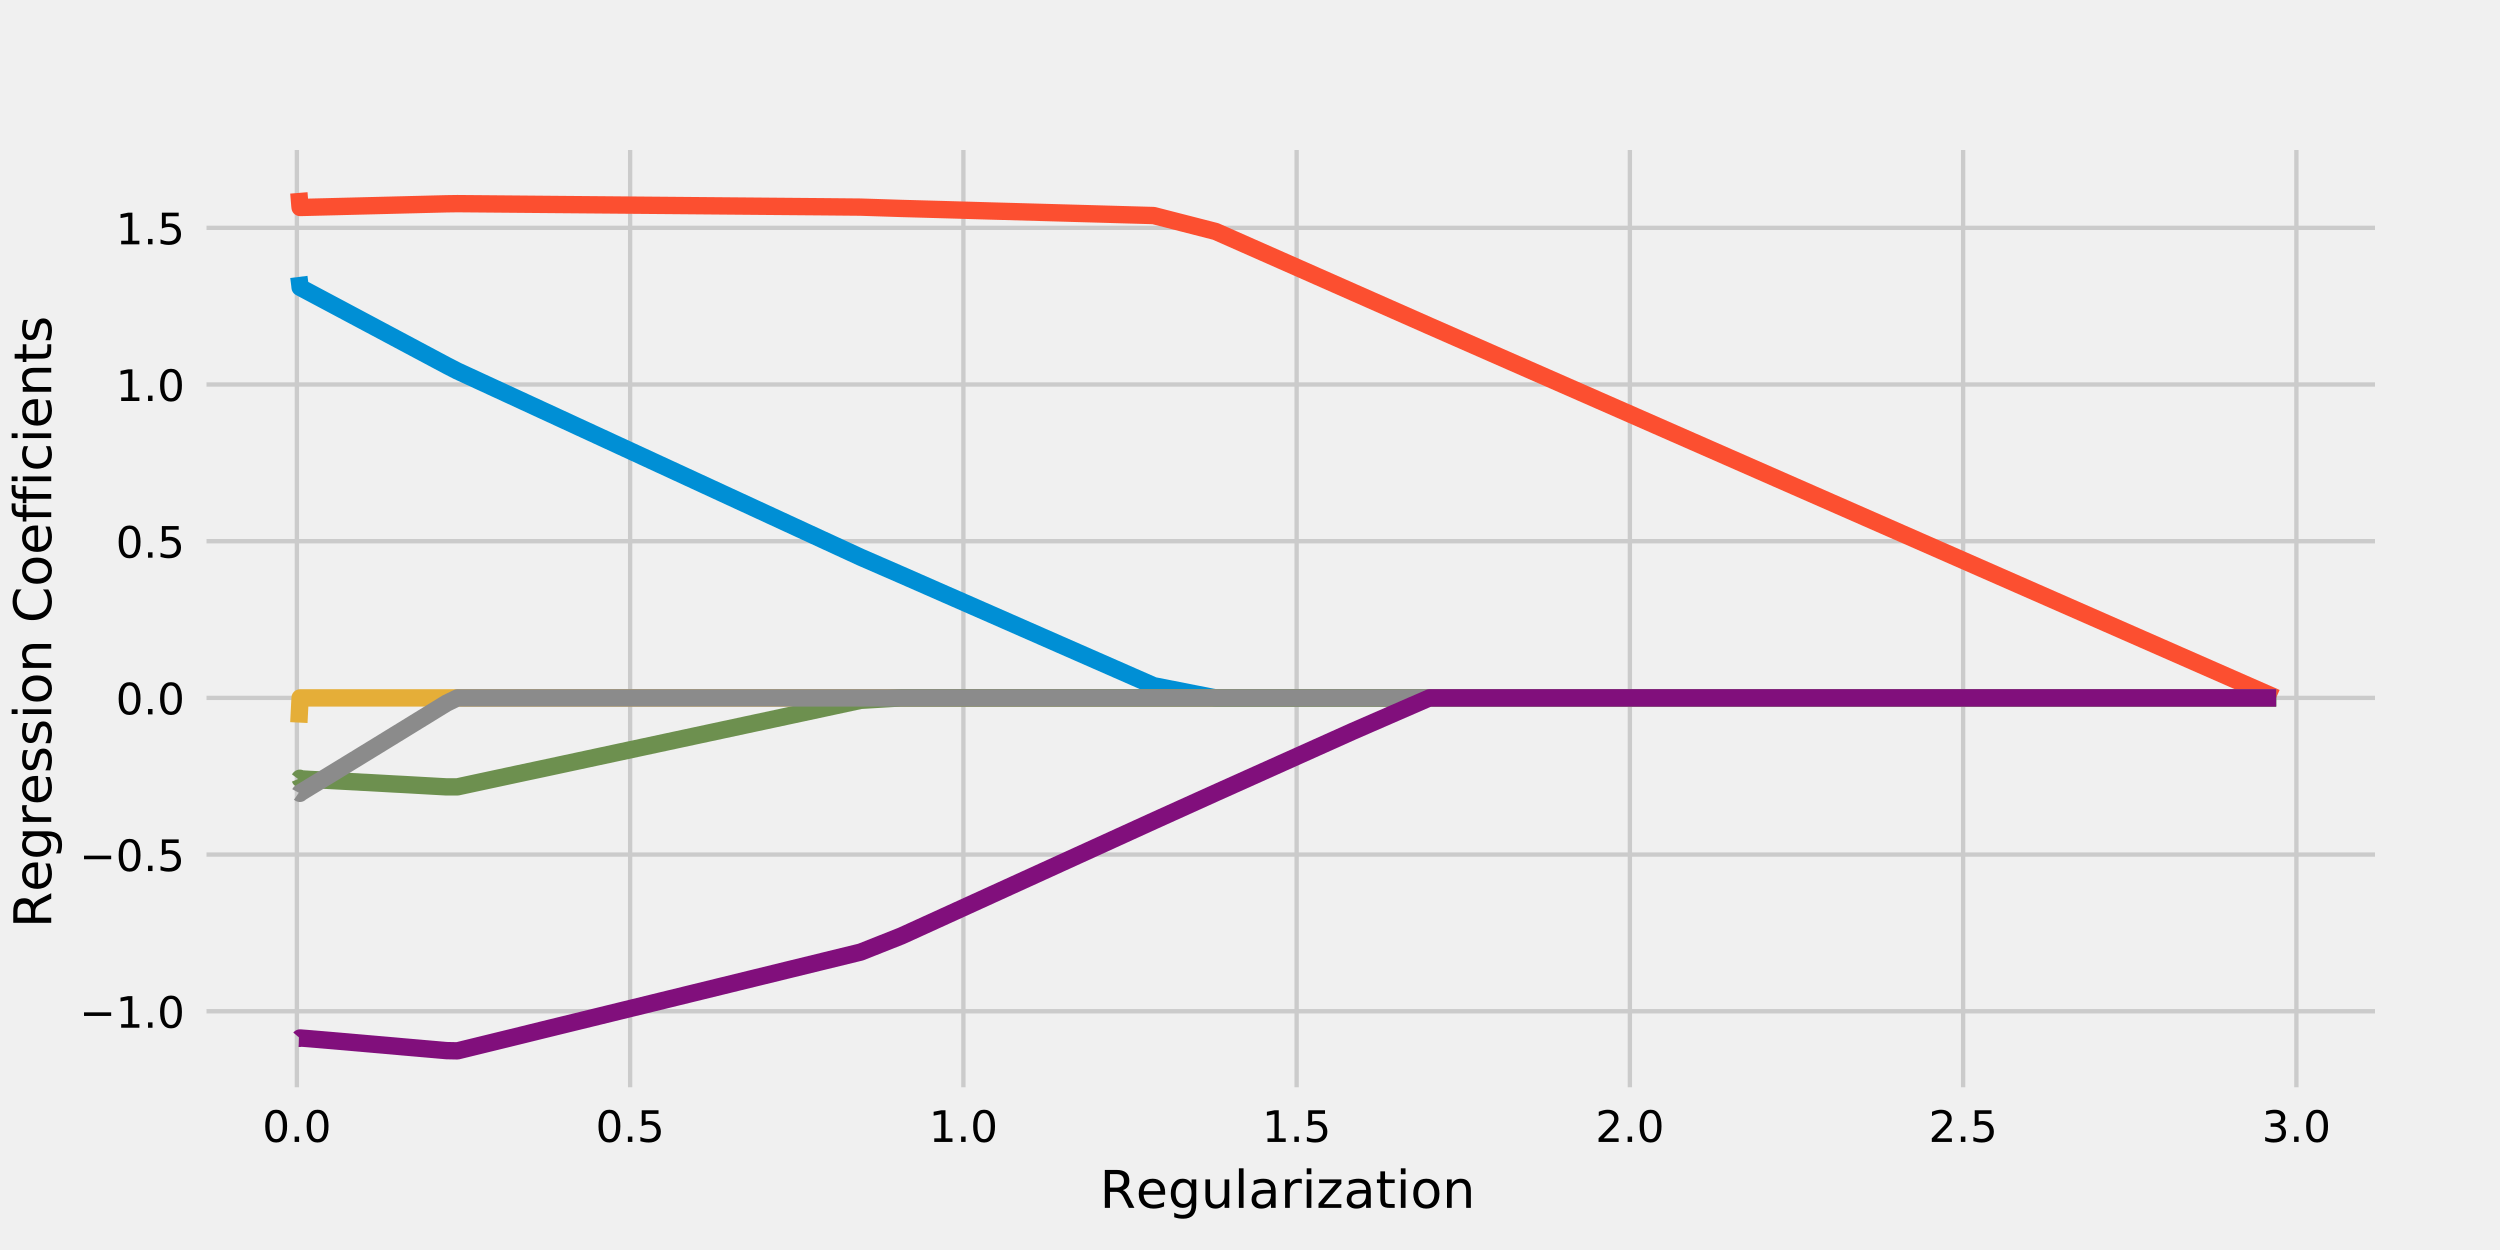 <?xml version="1.0" encoding="utf-8" standalone="no"?>
<!DOCTYPE svg PUBLIC "-//W3C//DTD SVG 1.1//EN"
  "http://www.w3.org/Graphics/SVG/1.1/DTD/svg11.dtd">
<!-- Created with matplotlib (https://matplotlib.org/) -->
<svg height="288pt" version="1.1" viewBox="0 0 576 288" width="576pt" xmlns="http://www.w3.org/2000/svg" xmlns:xlink="http://www.w3.org/1999/xlink">
 <defs>
  <style type="text/css">
*{stroke-linecap:butt;stroke-linejoin:round;}
  </style>
 </defs>
 <g id="figure_1">
  <g id="patch_1">
   <path d="M 0 288 
L 576 288 
L 576 0 
L 0 0 
z
" style="fill:#f0f0f0;"/>
  </g>
  <g id="axes_1">
   <g id="patch_2">
    <path d="M 46.08 252 
L 547.2 252 
L 547.2 34.56 
L 46.08 34.56 
z
" style="fill:#f0f0f0;"/>
   </g>
   <g id="matplotlib.axis_1">
    <g id="xtick_1">
     <g id="line2d_1">
      <path clip-path="url(#p218bde1f56)" d="M 68.402 252 
L 68.402 34.56 
" style="fill:none;stroke:#cbcbcb;"/>
     </g>
     <g id="line2d_2"/>
     <g id="text_1">
      <!-- 0.0 -->
      <defs>
       <path d="M 31.781 66.406 
Q 24.172 66.406 20.328 58.906 
Q 16.5 51.422 16.5 36.375 
Q 16.5 21.391 20.328 13.891 
Q 24.172 6.391 31.781 6.391 
Q 39.453 6.391 43.281 13.891 
Q 47.125 21.391 47.125 36.375 
Q 47.125 51.422 43.281 58.906 
Q 39.453 66.406 31.781 66.406 
z
M 31.781 74.219 
Q 44.047 74.219 50.516 64.516 
Q 56.984 54.828 56.984 36.375 
Q 56.984 17.969 50.516 8.266 
Q 44.047 -1.422 31.781 -1.422 
Q 19.531 -1.422 13.062 8.266 
Q 6.594 17.969 6.594 36.375 
Q 6.594 54.828 13.062 64.516 
Q 19.531 74.219 31.781 74.219 
z
" id="DejaVuSans-48"/>
       <path d="M 10.688 12.406 
L 21 12.406 
L 21 0 
L 10.688 0 
z
" id="DejaVuSans-46"/>
      </defs>
      <g transform="translate(60.451 263.098)scale(0.1 -0.1)">
       <use xlink:href="#DejaVuSans-48"/>
       <use x="63.623" xlink:href="#DejaVuSans-46"/>
       <use x="95.41" xlink:href="#DejaVuSans-48"/>
      </g>
     </g>
    </g>
    <g id="xtick_2">
     <g id="line2d_3">
      <path clip-path="url(#p218bde1f56)" d="M 145.183 252 
L 145.183 34.56 
" style="fill:none;stroke:#cbcbcb;"/>
     </g>
     <g id="line2d_4"/>
     <g id="text_2">
      <!-- 0.5 -->
      <defs>
       <path d="M 10.797 72.906 
L 49.516 72.906 
L 49.516 64.594 
L 19.828 64.594 
L 19.828 46.734 
Q 21.969 47.469 24.109 47.828 
Q 26.266 48.188 28.422 48.188 
Q 40.625 48.188 47.75 41.5 
Q 54.891 34.812 54.891 23.391 
Q 54.891 11.625 47.562 5.094 
Q 40.234 -1.422 26.906 -1.422 
Q 22.312 -1.422 17.547 -0.641 
Q 12.797 0.141 7.719 1.703 
L 7.719 11.625 
Q 12.109 9.234 16.797 8.062 
Q 21.484 6.891 26.703 6.891 
Q 35.156 6.891 40.078 11.328 
Q 45.016 15.766 45.016 23.391 
Q 45.016 31 40.078 35.438 
Q 35.156 39.891 26.703 39.891 
Q 22.75 39.891 18.812 39.016 
Q 14.891 38.141 10.797 36.281 
z
" id="DejaVuSans-53"/>
      </defs>
      <g transform="translate(137.231 263.098)scale(0.1 -0.1)">
       <use xlink:href="#DejaVuSans-48"/>
       <use x="63.623" xlink:href="#DejaVuSans-46"/>
       <use x="95.41" xlink:href="#DejaVuSans-53"/>
      </g>
     </g>
    </g>
    <g id="xtick_3">
     <g id="line2d_5">
      <path clip-path="url(#p218bde1f56)" d="M 221.963 252 
L 221.963 34.56 
" style="fill:none;stroke:#cbcbcb;"/>
     </g>
     <g id="line2d_6"/>
     <g id="text_3">
      <!-- 1.0 -->
      <defs>
       <path d="M 12.406 8.297 
L 28.516 8.297 
L 28.516 63.922 
L 10.984 60.406 
L 10.984 69.391 
L 28.422 72.906 
L 38.281 72.906 
L 38.281 8.297 
L 54.391 8.297 
L 54.391 0 
L 12.406 0 
z
" id="DejaVuSans-49"/>
      </defs>
      <g transform="translate(214.012 263.098)scale(0.1 -0.1)">
       <use xlink:href="#DejaVuSans-49"/>
       <use x="63.623" xlink:href="#DejaVuSans-46"/>
       <use x="95.41" xlink:href="#DejaVuSans-48"/>
      </g>
     </g>
    </g>
    <g id="xtick_4">
     <g id="line2d_7">
      <path clip-path="url(#p218bde1f56)" d="M 298.744 252 
L 298.744 34.56 
" style="fill:none;stroke:#cbcbcb;"/>
     </g>
     <g id="line2d_8"/>
     <g id="text_4">
      <!-- 1.5 -->
      <g transform="translate(290.793 263.098)scale(0.1 -0.1)">
       <use xlink:href="#DejaVuSans-49"/>
       <use x="63.623" xlink:href="#DejaVuSans-46"/>
       <use x="95.41" xlink:href="#DejaVuSans-53"/>
      </g>
     </g>
    </g>
    <g id="xtick_5">
     <g id="line2d_9">
      <path clip-path="url(#p218bde1f56)" d="M 375.525 252 
L 375.525 34.56 
" style="fill:none;stroke:#cbcbcb;"/>
     </g>
     <g id="line2d_10"/>
     <g id="text_5">
      <!-- 2.0 -->
      <defs>
       <path d="M 19.188 8.297 
L 53.609 8.297 
L 53.609 0 
L 7.328 0 
L 7.328 8.297 
Q 12.938 14.109 22.625 23.891 
Q 32.328 33.688 34.812 36.531 
Q 39.547 41.844 41.422 45.531 
Q 43.312 49.219 43.312 52.781 
Q 43.312 58.594 39.234 62.25 
Q 35.156 65.922 28.609 65.922 
Q 23.969 65.922 18.812 64.312 
Q 13.672 62.703 7.812 59.422 
L 7.812 69.391 
Q 13.766 71.781 18.938 73 
Q 24.125 74.219 28.422 74.219 
Q 39.75 74.219 46.484 68.547 
Q 53.219 62.891 53.219 53.422 
Q 53.219 48.922 51.531 44.891 
Q 49.859 40.875 45.406 35.406 
Q 44.188 33.984 37.641 27.219 
Q 31.109 20.453 19.188 8.297 
z
" id="DejaVuSans-50"/>
      </defs>
      <g transform="translate(367.573 263.098)scale(0.1 -0.1)">
       <use xlink:href="#DejaVuSans-50"/>
       <use x="63.623" xlink:href="#DejaVuSans-46"/>
       <use x="95.41" xlink:href="#DejaVuSans-48"/>
      </g>
     </g>
    </g>
    <g id="xtick_6">
     <g id="line2d_11">
      <path clip-path="url(#p218bde1f56)" d="M 452.305 252 
L 452.305 34.56 
" style="fill:none;stroke:#cbcbcb;"/>
     </g>
     <g id="line2d_12"/>
     <g id="text_6">
      <!-- 2.5 -->
      <g transform="translate(444.354 263.098)scale(0.1 -0.1)">
       <use xlink:href="#DejaVuSans-50"/>
       <use x="63.623" xlink:href="#DejaVuSans-46"/>
       <use x="95.41" xlink:href="#DejaVuSans-53"/>
      </g>
     </g>
    </g>
    <g id="xtick_7">
     <g id="line2d_13">
      <path clip-path="url(#p218bde1f56)" d="M 529.086 252 
L 529.086 34.56 
" style="fill:none;stroke:#cbcbcb;"/>
     </g>
     <g id="line2d_14"/>
     <g id="text_7">
      <!-- 3.0 -->
      <defs>
       <path d="M 40.578 39.312 
Q 47.656 37.797 51.625 33 
Q 55.609 28.219 55.609 21.188 
Q 55.609 10.406 48.188 4.484 
Q 40.766 -1.422 27.094 -1.422 
Q 22.516 -1.422 17.656 -0.516 
Q 12.797 0.391 7.625 2.203 
L 7.625 11.719 
Q 11.719 9.328 16.594 8.109 
Q 21.484 6.891 26.812 6.891 
Q 36.078 6.891 40.938 10.547 
Q 45.797 14.203 45.797 21.188 
Q 45.797 27.641 41.281 31.266 
Q 36.766 34.906 28.719 34.906 
L 20.219 34.906 
L 20.219 43.016 
L 29.109 43.016 
Q 36.375 43.016 40.234 45.922 
Q 44.094 48.828 44.094 54.297 
Q 44.094 59.906 40.109 62.906 
Q 36.141 65.922 28.719 65.922 
Q 24.656 65.922 20.016 65.031 
Q 15.375 64.156 9.812 62.312 
L 9.812 71.094 
Q 15.438 72.656 20.344 73.438 
Q 25.25 74.219 29.594 74.219 
Q 40.828 74.219 47.359 69.109 
Q 53.906 64.016 53.906 55.328 
Q 53.906 49.266 50.438 45.094 
Q 46.969 40.922 40.578 39.312 
z
" id="DejaVuSans-51"/>
      </defs>
      <g transform="translate(521.135 263.098)scale(0.1 -0.1)">
       <use xlink:href="#DejaVuSans-51"/>
       <use x="63.623" xlink:href="#DejaVuSans-46"/>
       <use x="95.41" xlink:href="#DejaVuSans-48"/>
      </g>
     </g>
    </g>
    <g id="text_8">
     <!-- Regularization -->
     <defs>
      <path d="M 44.391 34.188 
Q 47.562 33.109 50.562 29.594 
Q 53.562 26.078 56.594 19.922 
L 66.609 0 
L 56 0 
L 46.688 18.703 
Q 43.062 26.031 39.672 28.422 
Q 36.281 30.812 30.422 30.812 
L 19.672 30.812 
L 19.672 0 
L 9.812 0 
L 9.812 72.906 
L 32.078 72.906 
Q 44.578 72.906 50.734 67.672 
Q 56.891 62.453 56.891 51.906 
Q 56.891 45.016 53.688 40.469 
Q 50.484 35.938 44.391 34.188 
z
M 19.672 64.797 
L 19.672 38.922 
L 32.078 38.922 
Q 39.203 38.922 42.844 42.219 
Q 46.484 45.516 46.484 51.906 
Q 46.484 58.297 42.844 61.547 
Q 39.203 64.797 32.078 64.797 
z
" id="DejaVuSans-82"/>
      <path d="M 56.203 29.594 
L 56.203 25.203 
L 14.891 25.203 
Q 15.484 15.922 20.484 11.062 
Q 25.484 6.203 34.422 6.203 
Q 39.594 6.203 44.453 7.469 
Q 49.312 8.734 54.109 11.281 
L 54.109 2.781 
Q 49.266 0.734 44.188 -0.344 
Q 39.109 -1.422 33.891 -1.422 
Q 20.797 -1.422 13.156 6.188 
Q 5.516 13.812 5.516 26.812 
Q 5.516 40.234 12.766 48.109 
Q 20.016 56 32.328 56 
Q 43.359 56 49.781 48.891 
Q 56.203 41.797 56.203 29.594 
z
M 47.219 32.234 
Q 47.125 39.594 43.094 43.984 
Q 39.062 48.391 32.422 48.391 
Q 24.906 48.391 20.391 44.141 
Q 15.875 39.891 15.188 32.172 
z
" id="DejaVuSans-101"/>
      <path d="M 45.406 27.984 
Q 45.406 37.75 41.375 43.109 
Q 37.359 48.484 30.078 48.484 
Q 22.859 48.484 18.828 43.109 
Q 14.797 37.75 14.797 27.984 
Q 14.797 18.266 18.828 12.891 
Q 22.859 7.516 30.078 7.516 
Q 37.359 7.516 41.375 12.891 
Q 45.406 18.266 45.406 27.984 
z
M 54.391 6.781 
Q 54.391 -7.172 48.188 -13.984 
Q 42 -20.797 29.203 -20.797 
Q 24.469 -20.797 20.266 -20.094 
Q 16.062 -19.391 12.109 -17.922 
L 12.109 -9.188 
Q 16.062 -11.328 19.922 -12.344 
Q 23.781 -13.375 27.781 -13.375 
Q 36.625 -13.375 41.016 -8.766 
Q 45.406 -4.156 45.406 5.172 
L 45.406 9.625 
Q 42.625 4.781 38.281 2.391 
Q 33.938 0 27.875 0 
Q 17.828 0 11.672 7.656 
Q 5.516 15.328 5.516 27.984 
Q 5.516 40.672 11.672 48.328 
Q 17.828 56 27.875 56 
Q 33.938 56 38.281 53.609 
Q 42.625 51.219 45.406 46.391 
L 45.406 54.688 
L 54.391 54.688 
z
" id="DejaVuSans-103"/>
      <path d="M 8.5 21.578 
L 8.5 54.688 
L 17.484 54.688 
L 17.484 21.922 
Q 17.484 14.156 20.5 10.266 
Q 23.531 6.391 29.594 6.391 
Q 36.859 6.391 41.078 11.031 
Q 45.312 15.672 45.312 23.688 
L 45.312 54.688 
L 54.297 54.688 
L 54.297 0 
L 45.312 0 
L 45.312 8.406 
Q 42.047 3.422 37.719 1 
Q 33.406 -1.422 27.688 -1.422 
Q 18.266 -1.422 13.375 4.438 
Q 8.5 10.297 8.5 21.578 
z
M 31.109 56 
z
" id="DejaVuSans-117"/>
      <path d="M 9.422 75.984 
L 18.406 75.984 
L 18.406 0 
L 9.422 0 
z
" id="DejaVuSans-108"/>
      <path d="M 34.281 27.484 
Q 23.391 27.484 19.188 25 
Q 14.984 22.516 14.984 16.5 
Q 14.984 11.719 18.141 8.906 
Q 21.297 6.109 26.703 6.109 
Q 34.188 6.109 38.703 11.406 
Q 43.219 16.703 43.219 25.484 
L 43.219 27.484 
z
M 52.203 31.203 
L 52.203 0 
L 43.219 0 
L 43.219 8.297 
Q 40.141 3.328 35.547 0.953 
Q 30.953 -1.422 24.312 -1.422 
Q 15.922 -1.422 10.953 3.297 
Q 6 8.016 6 15.922 
Q 6 25.141 12.172 29.828 
Q 18.359 34.516 30.609 34.516 
L 43.219 34.516 
L 43.219 35.406 
Q 43.219 41.609 39.141 45 
Q 35.062 48.391 27.688 48.391 
Q 23 48.391 18.547 47.266 
Q 14.109 46.141 10.016 43.891 
L 10.016 52.203 
Q 14.938 54.109 19.578 55.047 
Q 24.219 56 28.609 56 
Q 40.484 56 46.344 49.844 
Q 52.203 43.703 52.203 31.203 
z
" id="DejaVuSans-97"/>
      <path d="M 41.109 46.297 
Q 39.594 47.172 37.812 47.578 
Q 36.031 48 33.891 48 
Q 26.266 48 22.188 43.047 
Q 18.109 38.094 18.109 28.812 
L 18.109 0 
L 9.078 0 
L 9.078 54.688 
L 18.109 54.688 
L 18.109 46.188 
Q 20.953 51.172 25.484 53.578 
Q 30.031 56 36.531 56 
Q 37.453 56 38.578 55.875 
Q 39.703 55.766 41.062 55.516 
z
" id="DejaVuSans-114"/>
      <path d="M 9.422 54.688 
L 18.406 54.688 
L 18.406 0 
L 9.422 0 
z
M 9.422 75.984 
L 18.406 75.984 
L 18.406 64.594 
L 9.422 64.594 
z
" id="DejaVuSans-105"/>
      <path d="M 5.516 54.688 
L 48.188 54.688 
L 48.188 46.484 
L 14.406 7.172 
L 48.188 7.172 
L 48.188 0 
L 4.297 0 
L 4.297 8.203 
L 38.094 47.516 
L 5.516 47.516 
z
" id="DejaVuSans-122"/>
      <path d="M 18.312 70.219 
L 18.312 54.688 
L 36.812 54.688 
L 36.812 47.703 
L 18.312 47.703 
L 18.312 18.016 
Q 18.312 11.328 20.141 9.422 
Q 21.969 7.516 27.594 7.516 
L 36.812 7.516 
L 36.812 0 
L 27.594 0 
Q 17.188 0 13.234 3.875 
Q 9.281 7.766 9.281 18.016 
L 9.281 47.703 
L 2.688 47.703 
L 2.688 54.688 
L 9.281 54.688 
L 9.281 70.219 
z
" id="DejaVuSans-116"/>
      <path d="M 30.609 48.391 
Q 23.391 48.391 19.188 42.75 
Q 14.984 37.109 14.984 27.297 
Q 14.984 17.484 19.156 11.844 
Q 23.344 6.203 30.609 6.203 
Q 37.797 6.203 41.984 11.859 
Q 46.188 17.531 46.188 27.297 
Q 46.188 37.016 41.984 42.703 
Q 37.797 48.391 30.609 48.391 
z
M 30.609 56 
Q 42.328 56 49.016 48.375 
Q 55.719 40.766 55.719 27.297 
Q 55.719 13.875 49.016 6.219 
Q 42.328 -1.422 30.609 -1.422 
Q 18.844 -1.422 12.172 6.219 
Q 5.516 13.875 5.516 27.297 
Q 5.516 40.766 12.172 48.375 
Q 18.844 56 30.609 56 
z
" id="DejaVuSans-111"/>
      <path d="M 54.891 33.016 
L 54.891 0 
L 45.906 0 
L 45.906 32.719 
Q 45.906 40.484 42.875 44.328 
Q 39.844 48.188 33.797 48.188 
Q 26.516 48.188 22.312 43.547 
Q 18.109 38.922 18.109 30.906 
L 18.109 0 
L 9.078 0 
L 9.078 54.688 
L 18.109 54.688 
L 18.109 46.188 
Q 21.344 51.125 25.703 53.562 
Q 30.078 56 35.797 56 
Q 45.219 56 50.047 50.172 
Q 54.891 44.344 54.891 33.016 
z
" id="DejaVuSans-110"/>
     </defs>
     <g transform="translate(253.375 278.296)scale(0.12 -0.12)">
      <use xlink:href="#DejaVuSans-82"/>
      <use x="69.42" xlink:href="#DejaVuSans-101"/>
      <use x="130.943" xlink:href="#DejaVuSans-103"/>
      <use x="194.42" xlink:href="#DejaVuSans-117"/>
      <use x="257.799" xlink:href="#DejaVuSans-108"/>
      <use x="285.582" xlink:href="#DejaVuSans-97"/>
      <use x="346.861" xlink:href="#DejaVuSans-114"/>
      <use x="387.975" xlink:href="#DejaVuSans-105"/>
      <use x="415.758" xlink:href="#DejaVuSans-122"/>
      <use x="468.248" xlink:href="#DejaVuSans-97"/>
      <use x="529.527" xlink:href="#DejaVuSans-116"/>
      <use x="568.736" xlink:href="#DejaVuSans-105"/>
      <use x="596.52" xlink:href="#DejaVuSans-111"/>
      <use x="657.701" xlink:href="#DejaVuSans-110"/>
     </g>
    </g>
   </g>
   <g id="matplotlib.axis_2">
    <g id="ytick_1">
     <g id="line2d_15">
      <path clip-path="url(#p218bde1f56)" d="M 46.08 232.996 
L 547.2 232.996 
" style="fill:none;stroke:#cbcbcb;"/>
     </g>
     <g id="line2d_16"/>
     <g id="text_9">
      <!-- −1.0 -->
      <defs>
       <path d="M 10.594 35.5 
L 73.188 35.5 
L 73.188 27.203 
L 10.594 27.203 
z
" id="DejaVuSans-8722"/>
      </defs>
      <g transform="translate(18.297 236.795)scale(0.1 -0.1)">
       <use xlink:href="#DejaVuSans-8722"/>
       <use x="83.789" xlink:href="#DejaVuSans-49"/>
       <use x="147.412" xlink:href="#DejaVuSans-46"/>
       <use x="179.199" xlink:href="#DejaVuSans-48"/>
      </g>
     </g>
    </g>
    <g id="ytick_2">
     <g id="line2d_17">
      <path clip-path="url(#p218bde1f56)" d="M 46.08 196.895 
L 547.2 196.895 
" style="fill:none;stroke:#cbcbcb;"/>
     </g>
     <g id="line2d_18"/>
     <g id="text_10">
      <!-- −0.5 -->
      <g transform="translate(18.297 200.694)scale(0.1 -0.1)">
       <use xlink:href="#DejaVuSans-8722"/>
       <use x="83.789" xlink:href="#DejaVuSans-48"/>
       <use x="147.412" xlink:href="#DejaVuSans-46"/>
       <use x="179.199" xlink:href="#DejaVuSans-53"/>
      </g>
     </g>
    </g>
    <g id="ytick_3">
     <g id="line2d_19">
      <path clip-path="url(#p218bde1f56)" d="M 46.08 160.794 
L 547.2 160.794 
" style="fill:none;stroke:#cbcbcb;"/>
     </g>
     <g id="line2d_20"/>
     <g id="text_11">
      <!-- 0.0 -->
      <g transform="translate(26.677 164.593)scale(0.1 -0.1)">
       <use xlink:href="#DejaVuSans-48"/>
       <use x="63.623" xlink:href="#DejaVuSans-46"/>
       <use x="95.41" xlink:href="#DejaVuSans-48"/>
      </g>
     </g>
    </g>
    <g id="ytick_4">
     <g id="line2d_21">
      <path clip-path="url(#p218bde1f56)" d="M 46.08 124.693 
L 547.2 124.693 
" style="fill:none;stroke:#cbcbcb;"/>
     </g>
     <g id="line2d_22"/>
     <g id="text_12">
      <!-- 0.5 -->
      <g transform="translate(26.677 128.492)scale(0.1 -0.1)">
       <use xlink:href="#DejaVuSans-48"/>
       <use x="63.623" xlink:href="#DejaVuSans-46"/>
       <use x="95.41" xlink:href="#DejaVuSans-53"/>
      </g>
     </g>
    </g>
    <g id="ytick_5">
     <g id="line2d_23">
      <path clip-path="url(#p218bde1f56)" d="M 46.08 88.592 
L 547.2 88.592 
" style="fill:none;stroke:#cbcbcb;"/>
     </g>
     <g id="line2d_24"/>
     <g id="text_13">
      <!-- 1.0 -->
      <g transform="translate(26.677 92.391)scale(0.1 -0.1)">
       <use xlink:href="#DejaVuSans-49"/>
       <use x="63.623" xlink:href="#DejaVuSans-46"/>
       <use x="95.41" xlink:href="#DejaVuSans-48"/>
      </g>
     </g>
    </g>
    <g id="ytick_6">
     <g id="line2d_25">
      <path clip-path="url(#p218bde1f56)" d="M 46.08 52.491 
L 547.2 52.491 
" style="fill:none;stroke:#cbcbcb;"/>
     </g>
     <g id="line2d_26"/>
     <g id="text_14">
      <!-- 1.5 -->
      <g transform="translate(26.677 56.29)scale(0.1 -0.1)">
       <use xlink:href="#DejaVuSans-49"/>
       <use x="63.623" xlink:href="#DejaVuSans-46"/>
       <use x="95.41" xlink:href="#DejaVuSans-53"/>
      </g>
     </g>
    </g>
    <g id="text_15">
     <!-- Regression Coefficients -->
     <defs>
      <path d="M 44.281 53.078 
L 44.281 44.578 
Q 40.484 46.531 36.375 47.5 
Q 32.281 48.484 27.875 48.484 
Q 21.188 48.484 17.844 46.438 
Q 14.5 44.391 14.5 40.281 
Q 14.5 37.156 16.891 35.375 
Q 19.281 33.594 26.516 31.984 
L 29.594 31.297 
Q 39.156 29.25 43.188 25.516 
Q 47.219 21.781 47.219 15.094 
Q 47.219 7.469 41.188 3.016 
Q 35.156 -1.422 24.609 -1.422 
Q 20.219 -1.422 15.453 -0.562 
Q 10.688 0.297 5.422 2 
L 5.422 11.281 
Q 10.406 8.688 15.234 7.391 
Q 20.062 6.109 24.812 6.109 
Q 31.156 6.109 34.562 8.281 
Q 37.984 10.453 37.984 14.406 
Q 37.984 18.062 35.516 20.016 
Q 33.062 21.969 24.703 23.781 
L 21.578 24.516 
Q 13.234 26.266 9.516 29.906 
Q 5.812 33.547 5.812 39.891 
Q 5.812 47.609 11.281 51.797 
Q 16.75 56 26.812 56 
Q 31.781 56 36.172 55.266 
Q 40.578 54.547 44.281 53.078 
z
" id="DejaVuSans-115"/>
      <path id="DejaVuSans-32"/>
      <path d="M 64.406 67.281 
L 64.406 56.891 
Q 59.422 61.531 53.781 63.812 
Q 48.141 66.109 41.797 66.109 
Q 29.297 66.109 22.656 58.469 
Q 16.016 50.828 16.016 36.375 
Q 16.016 21.969 22.656 14.328 
Q 29.297 6.688 41.797 6.688 
Q 48.141 6.688 53.781 8.984 
Q 59.422 11.281 64.406 15.922 
L 64.406 5.609 
Q 59.234 2.094 53.438 0.328 
Q 47.656 -1.422 41.219 -1.422 
Q 24.656 -1.422 15.125 8.703 
Q 5.609 18.844 5.609 36.375 
Q 5.609 53.953 15.125 64.078 
Q 24.656 74.219 41.219 74.219 
Q 47.75 74.219 53.531 72.484 
Q 59.328 70.75 64.406 67.281 
z
" id="DejaVuSans-67"/>
      <path d="M 37.109 75.984 
L 37.109 68.5 
L 28.516 68.5 
Q 23.688 68.5 21.797 66.547 
Q 19.922 64.594 19.922 59.516 
L 19.922 54.688 
L 34.719 54.688 
L 34.719 47.703 
L 19.922 47.703 
L 19.922 0 
L 10.891 0 
L 10.891 47.703 
L 2.297 47.703 
L 2.297 54.688 
L 10.891 54.688 
L 10.891 58.5 
Q 10.891 67.625 15.141 71.797 
Q 19.391 75.984 28.609 75.984 
z
" id="DejaVuSans-102"/>
      <path d="M 48.781 52.594 
L 48.781 44.188 
Q 44.969 46.297 41.141 47.344 
Q 37.312 48.391 33.406 48.391 
Q 24.656 48.391 19.812 42.844 
Q 14.984 37.312 14.984 27.297 
Q 14.984 17.281 19.812 11.734 
Q 24.656 6.203 33.406 6.203 
Q 37.312 6.203 41.141 7.25 
Q 44.969 8.297 48.781 10.406 
L 48.781 2.094 
Q 45.016 0.344 40.984 -0.531 
Q 36.969 -1.422 32.422 -1.422 
Q 20.062 -1.422 12.781 6.344 
Q 5.516 14.109 5.516 27.297 
Q 5.516 40.672 12.859 48.328 
Q 20.219 56 33.016 56 
Q 37.156 56 41.109 55.141 
Q 45.062 54.297 48.781 52.594 
z
" id="DejaVuSans-99"/>
     </defs>
     <g transform="translate(11.802 213.784)rotate(-90)scale(0.12 -0.12)">
      <use xlink:href="#DejaVuSans-82"/>
      <use x="69.42" xlink:href="#DejaVuSans-101"/>
      <use x="130.943" xlink:href="#DejaVuSans-103"/>
      <use x="194.42" xlink:href="#DejaVuSans-114"/>
      <use x="235.502" xlink:href="#DejaVuSans-101"/>
      <use x="297.025" xlink:href="#DejaVuSans-115"/>
      <use x="349.125" xlink:href="#DejaVuSans-115"/>
      <use x="401.225" xlink:href="#DejaVuSans-105"/>
      <use x="429.008" xlink:href="#DejaVuSans-111"/>
      <use x="490.189" xlink:href="#DejaVuSans-110"/>
      <use x="553.568" xlink:href="#DejaVuSans-32"/>
      <use x="585.355" xlink:href="#DejaVuSans-67"/>
      <use x="655.18" xlink:href="#DejaVuSans-111"/>
      <use x="716.361" xlink:href="#DejaVuSans-101"/>
      <use x="777.885" xlink:href="#DejaVuSans-102"/>
      <use x="813.09" xlink:href="#DejaVuSans-102"/>
      <use x="848.295" xlink:href="#DejaVuSans-105"/>
      <use x="876.078" xlink:href="#DejaVuSans-99"/>
      <use x="931.059" xlink:href="#DejaVuSans-105"/>
      <use x="958.842" xlink:href="#DejaVuSans-101"/>
      <use x="1020.365" xlink:href="#DejaVuSans-110"/>
      <use x="1083.744" xlink:href="#DejaVuSans-116"/>
      <use x="1122.953" xlink:href="#DejaVuSans-115"/>
     </g>
    </g>
   </g>
   <g id="line2d_27">
    <path clip-path="url(#p218bde1f56)" d="M 524.422 160.794 
L 493.688 160.794 
L 465.025 160.794 
L 438.294 160.794 
L 413.364 160.794 
L 390.115 160.794 
L 368.433 160.794 
L 348.212 160.794 
L 329.353 160.794 
L 311.766 160.794 
L 295.364 160.794 
L 280.068 160.794 
L 265.802 157.987 
L 252.498 152.147 
L 240.091 146.699 
L 228.519 141.613 
L 217.728 136.882 
L 207.664 132.459 
L 198.278 128.374 
L 189.525 124.338 
L 181.362 120.568 
L 173.749 117.052 
L 166.649 113.773 
L 160.027 110.714 
L 153.852 107.862 
L 148.093 105.202 
L 142.722 102.722 
L 137.713 100.408 
L 133.042 98.251 
L 128.685 96.239 
L 124.622 94.363 
L 120.833 92.614 
L 117.3 90.983 
L 114.004 89.461 
L 110.931 88.042 
L 108.064 86.718 
L 105.391 85.483 
L 102.898 84.2 
L 100.573 82.961 
L 98.405 81.805 
L 96.383 80.727 
L 94.497 79.721 
L 92.739 78.784 
L 91.098 77.909 
L 89.569 77.094 
L 88.142 76.333 
L 86.812 75.624 
L 85.571 74.962 
L 84.414 74.346 
L 83.335 73.771 
L 82.328 73.234 
L 81.39 72.735 
L 80.514 72.268 
L 79.698 71.833 
L 78.937 71.427 
L 78.227 71.049 
L 77.565 70.696 
L 76.947 70.367 
L 76.371 70.061 
L 75.834 69.775 
L 75.333 69.507 
L 74.866 69.26 
L 74.43 69.027 
L 74.024 68.811 
L 73.645 68.609 
L 73.292 68.422 
L 72.962 68.245 
L 72.655 68.082 
L 72.368 67.93 
L 72.101 67.787 
L 71.852 67.655 
L 71.619 67.531 
L 71.402 67.416 
L 71.2 67.307 
L 71.012 67.207 
L 70.836 67.113 
L 70.672 67.026 
L 70.519 66.945 
L 70.376 66.869 
L 70.243 66.799 
L 70.119 66.732 
L 70.003 66.67 
L 69.895 66.613 
L 69.795 66.559 
L 69.701 66.51 
L 69.613 66.462 
L 69.532 66.419 
L 69.456 66.378 
L 69.385 66.341 
L 69.318 66.305 
L 69.257 66.273 
L 69.199 66.242 
L 69.145 66.213 
L 69.095 65.718 
L 69.049 65.332 
L 69.005 64.981 
L 68.964 64.654 
L 68.926 64.35 
L 68.891 64.066 
L 68.858 63.801 
" style="fill:none;stroke:#008fd5;stroke-width:4;"/>
   </g>
   <g id="line2d_28">
    <path clip-path="url(#p218bde1f56)" d="M 524.422 160.794 
L 493.688 147.293 
L 465.025 134.703 
L 438.294 122.961 
L 413.364 112.011 
L 390.115 101.798 
L 368.433 92.274 
L 348.212 83.392 
L 329.353 75.108 
L 311.766 67.336 
L 295.364 60.086 
L 280.068 53.325 
L 265.802 49.664 
L 252.498 49.287 
L 240.091 48.938 
L 228.519 48.616 
L 217.728 48.305 
L 207.664 48.024 
L 198.278 47.721 
L 189.525 47.639 
L 181.362 47.57 
L 173.749 47.505 
L 166.649 47.444 
L 160.027 47.388 
L 153.852 47.335 
L 148.093 47.286 
L 142.722 47.24 
L 137.713 47.197 
L 133.042 47.157 
L 128.685 47.12 
L 124.622 47.085 
L 120.833 47.052 
L 117.3 47.021 
L 114.004 46.993 
L 110.931 46.966 
L 108.064 46.942 
L 105.391 46.919 
L 102.898 46.956 
L 100.573 47.014 
L 98.405 47.069 
L 96.383 47.121 
L 94.497 47.168 
L 92.739 47.213 
L 91.098 47.254 
L 89.569 47.293 
L 88.142 47.329 
L 86.812 47.363 
L 85.571 47.394 
L 84.414 47.423 
L 83.335 47.45 
L 82.328 47.476 
L 81.39 47.499 
L 80.514 47.522 
L 79.698 47.542 
L 78.937 47.561 
L 78.227 47.579 
L 77.565 47.596 
L 76.947 47.611 
L 76.371 47.625 
L 75.834 47.639 
L 75.333 47.652 
L 74.866 47.663 
L 74.43 47.674 
L 74.024 47.684 
L 73.645 47.693 
L 73.292 47.702 
L 72.962 47.711 
L 72.655 47.718 
L 72.368 47.725 
L 72.101 47.732 
L 71.852 47.738 
L 71.619 47.743 
L 71.402 47.749 
L 71.2 47.755 
L 71.012 47.759 
L 70.836 47.764 
L 70.672 47.767 
L 70.519 47.771 
L 70.376 47.775 
L 70.243 47.778 
L 70.119 47.781 
L 70.003 47.784 
L 69.895 47.787 
L 69.795 47.789 
L 69.701 47.791 
L 69.613 47.794 
L 69.532 47.796 
L 69.456 47.798 
L 69.385 47.799 
L 69.318 47.801 
L 69.257 47.803 
L 69.199 47.804 
L 69.145 47.805 
L 69.095 47.374 
L 69.049 46.797 
L 69.005 46.264 
L 68.964 45.76 
L 68.926 45.291 
L 68.891 44.852 
L 68.858 44.444 
" style="fill:none;stroke:#fc4f30;stroke-width:4;"/>
   </g>
   <g id="line2d_29">
    <path clip-path="url(#p218bde1f56)" d="M 524.422 160.794 
L 493.688 160.794 
L 465.025 160.794 
L 438.294 160.794 
L 413.364 160.794 
L 390.115 160.794 
L 368.433 160.794 
L 348.212 160.794 
L 329.353 160.794 
L 311.766 160.794 
L 295.364 160.794 
L 280.068 160.794 
L 265.802 160.794 
L 252.498 160.794 
L 240.091 160.794 
L 228.519 160.794 
L 217.728 160.794 
L 207.664 160.794 
L 198.278 160.794 
L 189.525 160.794 
L 181.362 160.794 
L 173.749 160.794 
L 166.649 160.794 
L 160.027 160.794 
L 153.852 160.794 
L 148.093 160.794 
L 142.722 160.794 
L 137.713 160.794 
L 133.042 160.794 
L 128.685 160.794 
L 124.622 160.794 
L 120.833 160.794 
L 117.3 160.794 
L 114.004 160.794 
L 110.931 160.794 
L 108.064 160.794 
L 105.391 160.794 
L 102.898 160.794 
L 100.573 160.794 
L 98.405 160.794 
L 96.383 160.794 
L 94.497 160.794 
L 92.739 160.794 
L 91.098 160.794 
L 89.569 160.794 
L 88.142 160.794 
L 86.812 160.794 
L 85.571 160.794 
L 84.414 160.794 
L 83.335 160.794 
L 82.328 160.794 
L 81.39 160.794 
L 80.514 160.794 
L 79.698 160.794 
L 78.937 160.794 
L 78.227 160.794 
L 77.565 160.794 
L 76.947 160.794 
L 76.371 160.794 
L 75.834 160.794 
L 75.333 160.794 
L 74.866 160.794 
L 74.43 160.794 
L 74.024 160.794 
L 73.645 160.794 
L 73.292 160.794 
L 72.962 160.794 
L 72.655 160.794 
L 72.368 160.794 
L 72.101 160.794 
L 71.852 160.794 
L 71.619 160.794 
L 71.402 160.794 
L 71.2 160.794 
L 71.012 160.794 
L 70.836 160.794 
L 70.672 160.794 
L 70.519 160.794 
L 70.376 160.794 
L 70.243 160.794 
L 70.119 160.794 
L 70.003 160.794 
L 69.895 160.794 
L 69.795 160.794 
L 69.701 160.794 
L 69.613 160.794 
L 69.532 160.794 
L 69.456 160.794 
L 69.385 160.794 
L 69.318 160.794 
L 69.257 160.794 
L 69.199 160.794 
L 69.145 160.795 
L 69.095 161.7 
L 69.049 162.65 
L 69.005 163.523 
L 68.964 164.342 
L 68.926 165.106 
L 68.891 165.819 
L 68.858 166.483 
" style="fill:none;stroke:#e5ae38;stroke-width:4;"/>
   </g>
   <g id="line2d_30">
    <path clip-path="url(#p218bde1f56)" d="M 524.422 160.794 
L 493.688 160.794 
L 465.025 160.794 
L 438.294 160.794 
L 413.364 160.794 
L 390.115 160.794 
L 368.433 160.794 
L 348.212 160.794 
L 329.353 160.794 
L 311.766 160.794 
L 295.364 160.794 
L 280.068 160.794 
L 265.802 160.794 
L 252.498 160.794 
L 240.091 160.794 
L 228.519 160.794 
L 217.728 160.794 
L 207.664 160.794 
L 198.278 161.36 
L 189.525 163.244 
L 181.362 164.995 
L 173.749 166.629 
L 166.649 168.152 
L 160.027 169.573 
L 153.852 170.898 
L 148.093 172.134 
L 142.722 173.287 
L 137.713 174.362 
L 133.042 175.365 
L 128.685 176.3 
L 124.622 177.173 
L 120.833 177.976 
L 117.3 178.734 
L 114.004 179.442 
L 110.931 180.102 
L 108.064 180.718 
L 105.391 181.293 
L 102.898 181.299 
L 100.573 181.17 
L 98.405 181.048 
L 96.383 180.934 
L 94.497 180.827 
L 92.739 180.728 
L 91.098 180.646 
L 89.569 180.561 
L 88.142 180.48 
L 86.812 180.405 
L 85.571 180.336 
L 84.414 180.27 
L 83.335 180.221 
L 82.328 180.155 
L 81.39 180.112 
L 80.514 180.065 
L 79.698 180.02 
L 78.937 179.978 
L 78.227 179.94 
L 77.565 179.904 
L 76.947 179.871 
L 76.371 179.841 
L 75.834 179.813 
L 75.333 179.777 
L 74.866 179.761 
L 74.43 179.733 
L 74.024 179.71 
L 73.645 179.693 
L 73.292 179.678 
L 72.962 179.655 
L 72.655 179.639 
L 72.368 179.627 
L 72.101 179.609 
L 71.852 179.597 
L 71.619 179.59 
L 71.402 179.577 
L 71.2 179.559 
L 71.012 179.55 
L 70.836 179.536 
L 70.672 179.53 
L 70.519 179.519 
L 70.376 179.516 
L 70.243 179.508 
L 70.119 179.497 
L 70.003 179.484 
L 69.895 179.48 
L 69.795 179.473 
L 69.701 179.473 
L 69.613 179.46 
L 69.532 179.456 
L 69.456 179.45 
L 69.385 179.452 
L 69.318 179.442 
L 69.257 179.44 
L 69.199 179.436 
L 69.145 179.431 
L 69.095 179.312 
L 69.049 179.359 
L 69.005 179.418 
L 68.964 179.472 
L 68.926 179.523 
L 68.891 179.57 
L 68.858 179.614 
" style="fill:none;stroke:#6d904f;stroke-width:4;"/>
   </g>
   <g id="line2d_31">
    <path clip-path="url(#p218bde1f56)" d="M 524.422 160.794 
L 493.688 160.794 
L 465.025 160.794 
L 438.294 160.794 
L 413.364 160.794 
L 390.115 160.794 
L 368.433 160.794 
L 348.212 160.794 
L 329.353 160.794 
L 311.766 160.794 
L 295.364 160.794 
L 280.068 160.794 
L 265.802 160.794 
L 252.498 160.794 
L 240.091 160.794 
L 228.519 160.794 
L 217.728 160.794 
L 207.664 160.794 
L 198.278 160.794 
L 189.525 160.794 
L 181.362 160.794 
L 173.749 160.794 
L 166.649 160.794 
L 160.027 160.794 
L 153.852 160.794 
L 148.093 160.794 
L 142.722 160.794 
L 137.713 160.794 
L 133.042 160.794 
L 128.685 160.794 
L 124.622 160.794 
L 120.833 160.794 
L 117.3 160.794 
L 114.004 160.794 
L 110.931 160.794 
L 108.064 160.794 
L 105.391 160.794 
L 102.898 162.006 
L 100.573 163.434 
L 98.405 164.768 
L 96.383 166.011 
L 94.497 167.17 
L 92.739 168.252 
L 91.098 169.256 
L 89.569 170.196 
L 88.142 171.073 
L 86.812 171.89 
L 85.571 172.651 
L 84.414 173.361 
L 83.335 174.018 
L 82.328 174.641 
L 81.39 175.21 
L 80.514 175.747 
L 79.698 176.247 
L 78.937 176.713 
L 78.227 177.147 
L 77.565 177.552 
L 76.947 177.929 
L 76.371 178.28 
L 75.834 178.607 
L 75.333 178.919 
L 74.866 179.196 
L 74.43 179.467 
L 74.024 179.714 
L 73.645 179.942 
L 73.292 180.154 
L 72.962 180.361 
L 72.655 180.547 
L 72.368 180.717 
L 72.101 180.884 
L 71.852 181.034 
L 71.619 181.169 
L 71.402 181.304 
L 71.2 181.434 
L 71.012 181.547 
L 70.836 181.657 
L 70.672 181.753 
L 70.519 181.848 
L 70.376 181.929 
L 70.243 182.011 
L 70.119 182.091 
L 70.003 182.167 
L 69.895 182.23 
L 69.795 182.292 
L 69.701 182.343 
L 69.613 182.405 
L 69.532 182.453 
L 69.456 182.5 
L 69.385 182.537 
L 69.318 182.584 
L 69.257 182.619 
L 69.199 182.654 
L 69.145 182.689 
L 69.095 182.782 
L 69.049 182.741 
L 69.005 182.709 
L 68.964 182.681 
L 68.926 182.654 
L 68.891 182.63 
L 68.858 182.607 
" style="fill:none;stroke:#8b8b8b;stroke-width:4;"/>
   </g>
   <g id="line2d_32">
    <path clip-path="url(#p218bde1f56)" d="M 524.422 160.794 
L 493.688 160.794 
L 465.025 160.794 
L 438.294 160.794 
L 413.364 160.794 
L 390.115 160.794 
L 368.433 160.794 
L 348.212 160.794 
L 329.353 160.794 
L 311.766 168.454 
L 295.364 175.817 
L 280.068 182.684 
L 265.802 189.133 
L 252.498 195.2 
L 240.091 200.857 
L 228.519 206.134 
L 217.728 211.055 
L 207.664 215.644 
L 198.278 219.365 
L 189.525 221.504 
L 181.362 223.503 
L 173.749 225.368 
L 166.649 227.108 
L 160.027 228.73 
L 153.852 230.242 
L 148.093 231.653 
L 142.722 232.968 
L 137.713 234.195 
L 133.042 235.338 
L 128.685 236.405 
L 124.622 237.4 
L 120.833 238.337 
L 117.3 239.204 
L 114.004 240.01 
L 110.931 240.762 
L 108.064 241.463 
L 105.391 242.116 
L 102.898 242.066 
L 100.573 241.863 
L 98.405 241.673 
L 96.383 241.496 
L 94.497 241.332 
L 92.739 241.179 
L 91.098 241.029 
L 89.569 240.894 
L 88.142 240.771 
L 86.812 240.656 
L 85.571 240.548 
L 84.414 240.448 
L 83.335 240.35 
L 82.328 240.266 
L 81.39 240.183 
L 80.514 240.105 
L 79.698 240.034 
L 78.937 239.969 
L 78.227 239.908 
L 77.565 239.851 
L 76.947 239.798 
L 76.371 239.748 
L 75.834 239.702 
L 75.333 239.661 
L 74.866 239.621 
L 74.43 239.584 
L 74.024 239.55 
L 73.645 239.518 
L 73.292 239.487 
L 72.962 239.459 
L 72.655 239.434 
L 72.368 239.41 
L 72.101 239.387 
L 71.852 239.367 
L 71.619 239.347 
L 71.402 239.328 
L 71.2 239.312 
L 71.012 239.297 
L 70.836 239.283 
L 70.672 239.271 
L 70.519 239.259 
L 70.376 239.247 
L 70.243 239.236 
L 70.119 239.226 
L 70.003 239.217 
L 69.895 239.209 
L 69.795 239.202 
L 69.701 239.195 
L 69.613 239.187 
L 69.532 239.181 
L 69.456 239.176 
L 69.385 239.171 
L 69.318 239.165 
L 69.257 239.161 
L 69.199 239.156 
L 69.145 239.152 
L 69.095 239.21 
L 69.049 239.231 
L 69.005 239.231 
L 68.964 239.229 
L 68.926 239.228 
L 68.891 239.226 
L 68.858 239.225 
" style="fill:none;stroke:#810f7c;stroke-width:4;"/>
   </g>
   <g id="patch_3">
    <path d="M 46.08 252 
L 46.08 34.56 
" style="fill:none;stroke:#f0f0f0;stroke-linecap:square;stroke-linejoin:miter;stroke-width:3;"/>
   </g>
   <g id="patch_4">
    <path d="M 46.08 252 
L 547.2 252 
" style="fill:none;stroke:#f0f0f0;stroke-linecap:square;stroke-linejoin:miter;stroke-width:3;"/>
   </g>
  </g>
 </g>
 <defs>
  <clipPath id="p218bde1f56">
   <rect height="217.44" width="501.12" x="46.08" y="34.56"/>
  </clipPath>
 </defs>
</svg>
